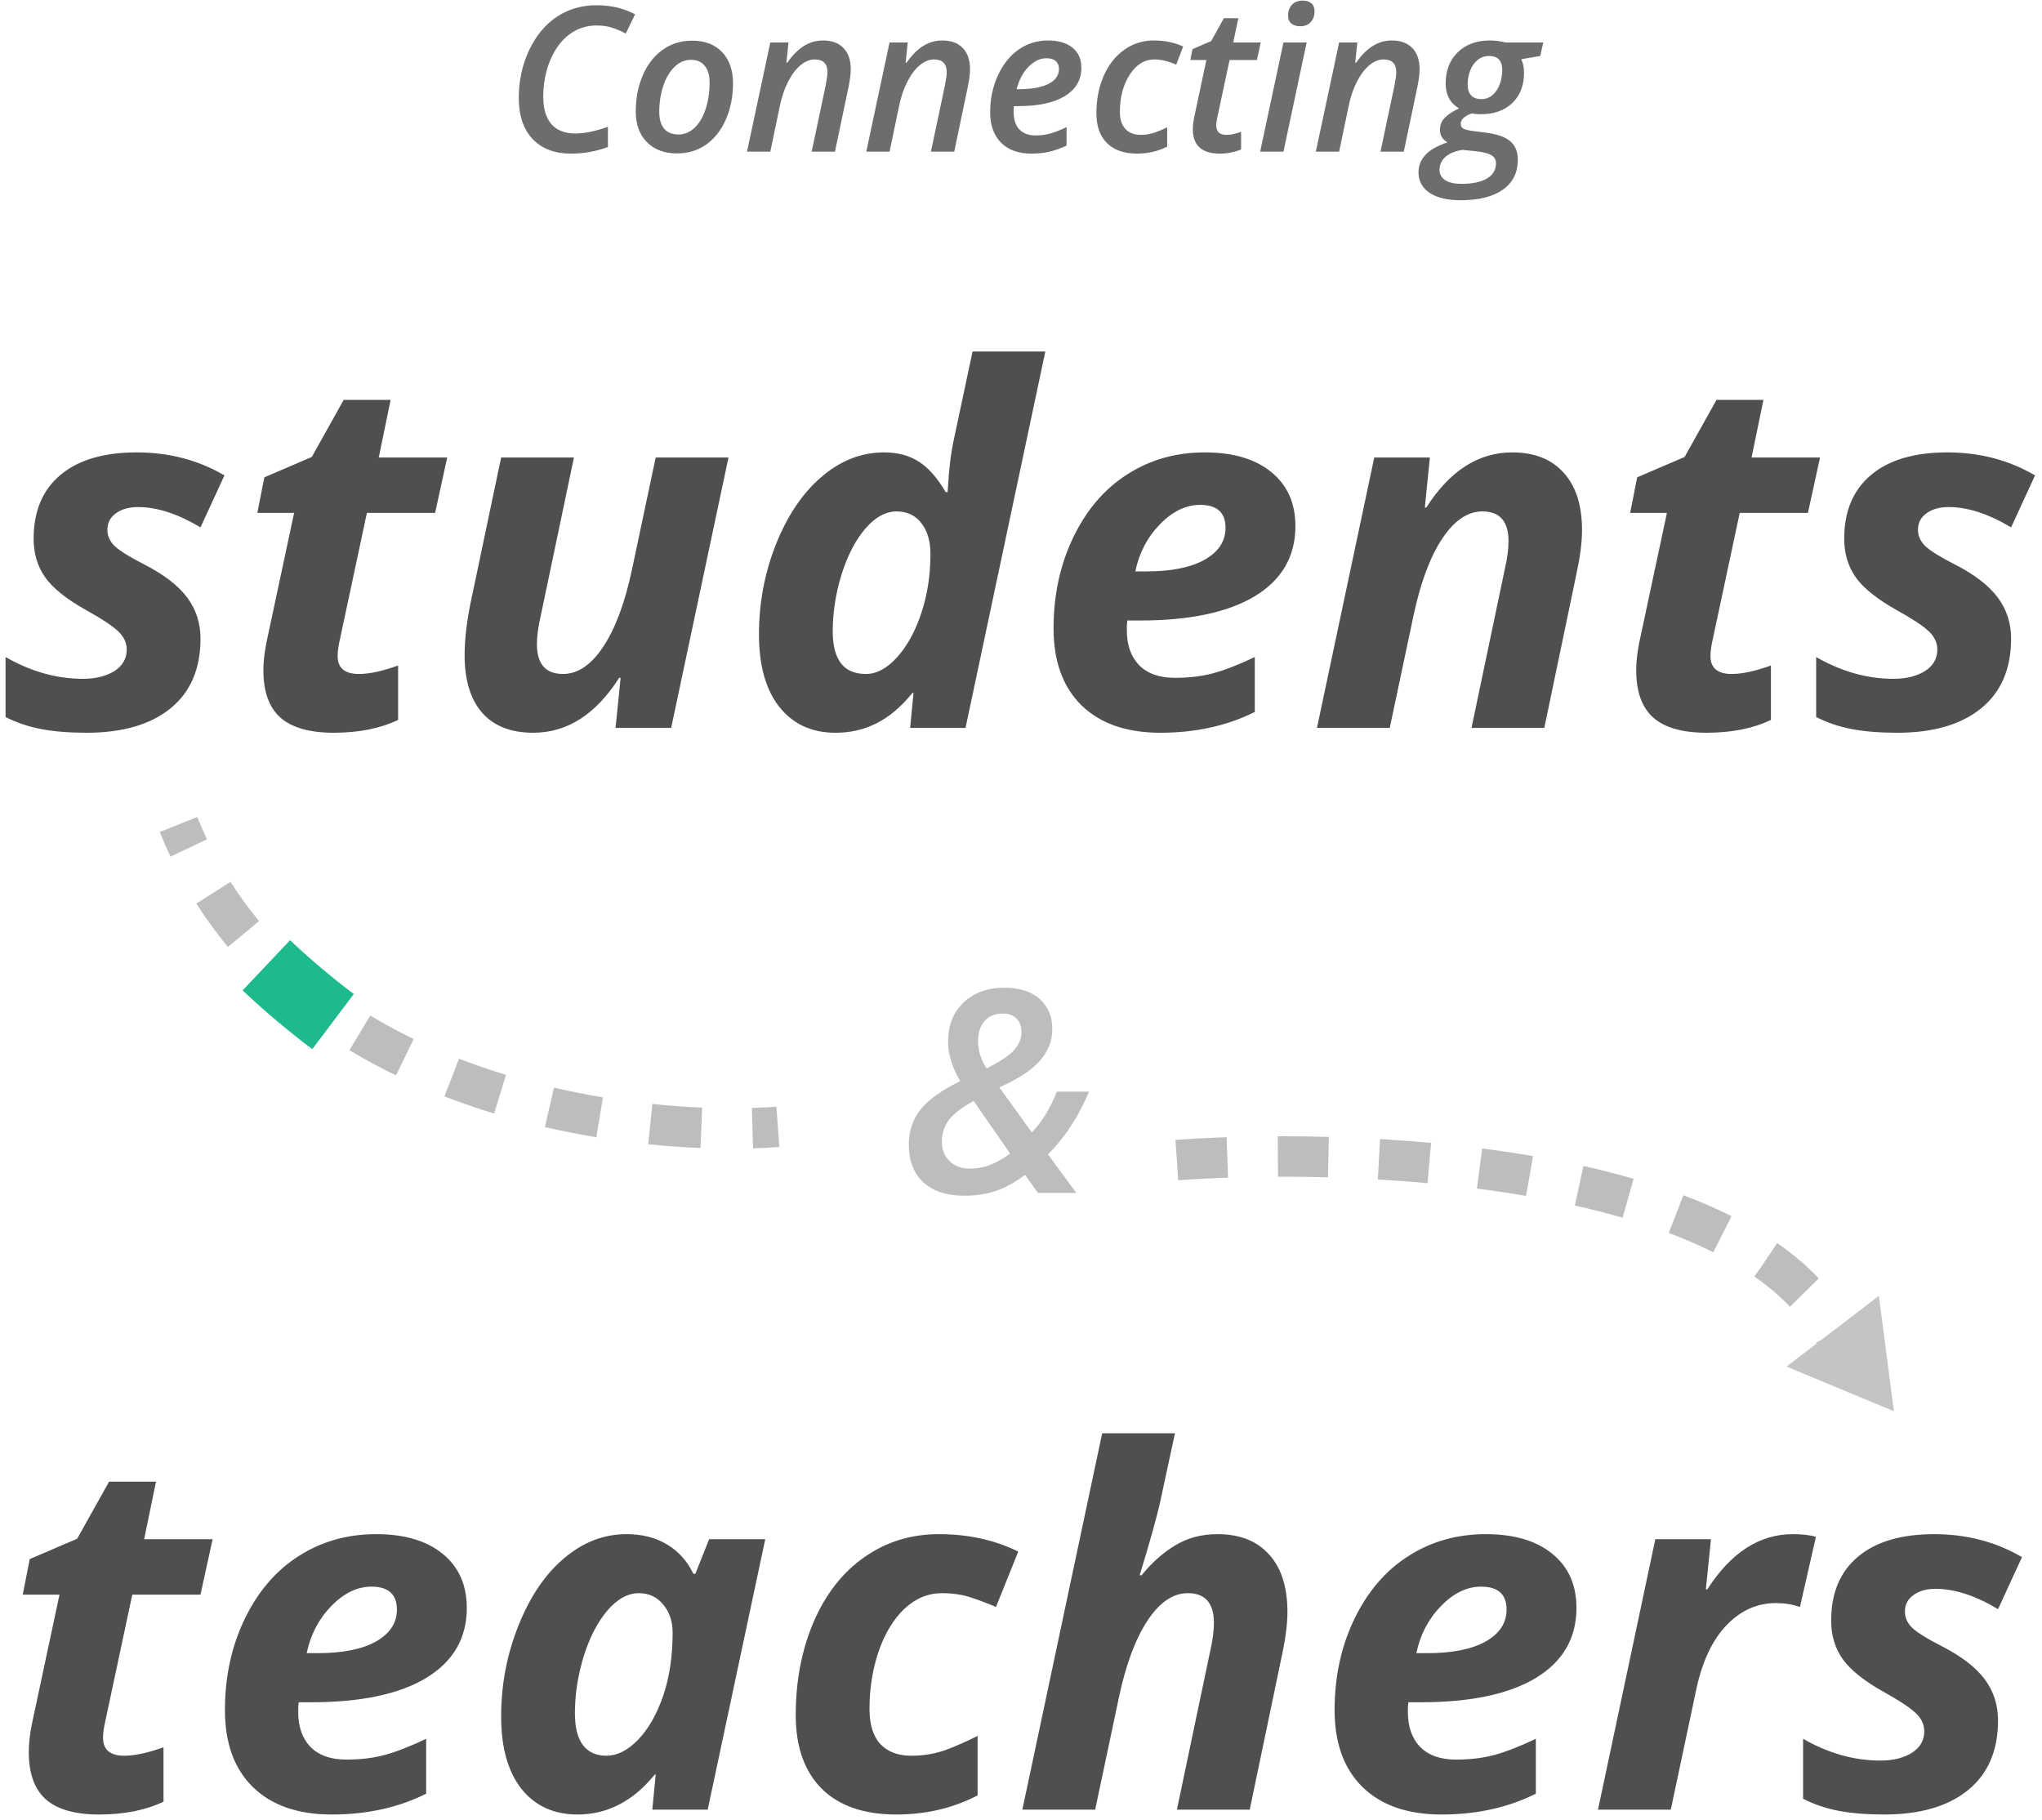 <svg width="202" height="180" viewBox="0 0 202 180" fill="none" xmlns="http://www.w3.org/2000/svg">
<path d="M19.834 63.171C19.834 66.17 18.838 68.475 16.844 70.086C14.866 71.681 12.106 72.478 8.565 72.478C6.859 72.478 5.367 72.359 4.091 72.12C2.831 71.88 1.651 71.482 0.55 70.923V64.99C3.055 66.425 5.599 67.143 8.183 67.143C9.459 67.143 10.503 66.888 11.317 66.377C12.13 65.851 12.537 65.141 12.537 64.248C12.537 63.562 12.242 62.948 11.652 62.406C11.062 61.863 10.017 61.178 8.518 60.348C6.588 59.264 5.24 58.187 4.474 57.118C3.708 56.033 3.326 54.758 3.326 53.29C3.326 50.578 4.203 48.481 5.958 46.998C7.728 45.498 10.248 44.748 13.518 44.748C16.724 44.748 19.619 45.506 22.203 47.022L19.834 52.166C17.601 50.826 15.544 50.156 13.662 50.156C12.752 50.156 12.019 50.363 11.46 50.778C10.902 51.177 10.623 51.719 10.623 52.405C10.623 53.027 10.878 53.577 11.389 54.056C11.899 54.518 12.856 55.108 14.26 55.826C16.222 56.831 17.641 57.924 18.519 59.104C19.396 60.284 19.834 61.64 19.834 63.171ZM35.506 66.665C36.543 66.665 37.835 66.385 39.382 65.827V71.21C37.611 72.056 35.49 72.478 33.018 72.478C30.625 72.478 28.863 71.976 27.73 70.971C26.613 69.966 26.055 68.411 26.055 66.306C26.055 65.508 26.151 64.615 26.342 63.626L29.094 50.73H25.457L26.151 47.213L30.84 45.203L33.998 39.557H38.64L37.468 45.251H44.239L43.042 50.73H36.295L33.544 63.626C33.448 64.105 33.4 64.527 33.4 64.894C33.4 66.074 34.102 66.665 35.506 66.665ZM49.574 45.251H56.776L53.498 60.874C53.243 61.959 53.115 62.908 53.115 63.722C53.115 65.684 53.977 66.665 55.699 66.665C57.167 66.665 58.498 65.755 59.695 63.937C60.891 62.119 61.832 59.583 62.518 56.329L64.863 45.251H72.064L66.394 72H60.891L61.394 67.047H61.25C58.937 70.668 56.106 72.478 52.756 72.478C50.555 72.478 48.872 71.825 47.708 70.517C46.544 69.193 45.961 67.287 45.961 64.798C45.961 63.315 46.153 61.616 46.536 59.702L49.574 45.251ZM82.64 72.478C80.295 72.478 78.445 71.625 77.089 69.918C75.749 68.212 75.079 65.819 75.079 62.741C75.079 59.614 75.645 56.632 76.778 53.792C77.926 50.937 79.434 48.72 81.3 47.141C83.166 45.546 85.224 44.748 87.473 44.748C88.781 44.748 89.905 45.044 90.846 45.634C91.803 46.224 92.704 47.237 93.55 48.672H93.741L93.789 48.002C93.885 46.248 94.084 44.693 94.387 43.337L96.206 34.772H103.407L95.512 72H90.033L90.368 68.531H90.272C89.139 69.918 87.951 70.923 86.707 71.545C85.479 72.168 84.123 72.478 82.64 72.478ZM85.654 66.665C86.707 66.665 87.728 66.122 88.717 65.038C89.722 63.937 90.527 62.477 91.133 60.659C91.739 58.841 92.043 56.887 92.043 54.797C92.043 53.521 91.739 52.501 91.133 51.735C90.543 50.969 89.73 50.586 88.693 50.586C87.608 50.586 86.572 51.161 85.582 52.309C84.609 53.458 83.828 54.973 83.238 56.855C82.664 58.737 82.376 60.603 82.376 62.454C82.376 65.261 83.469 66.665 85.654 66.665ZM118.72 49.94C117.316 49.94 115.992 50.578 114.748 51.855C113.504 53.13 112.69 54.686 112.308 56.52H113.384C115.857 56.52 117.779 56.137 119.15 55.372C120.538 54.59 121.232 53.537 121.232 52.213C121.232 50.698 120.395 49.94 118.72 49.94ZM114.796 72.478C111.446 72.478 108.846 71.577 106.996 69.775C105.146 67.972 104.221 65.428 104.221 62.143C104.221 58.841 104.875 55.834 106.183 53.123C107.507 50.395 109.293 48.322 111.542 46.902C113.791 45.466 116.335 44.748 119.174 44.748C121.998 44.748 124.199 45.403 125.778 46.71C127.357 48.002 128.146 49.781 128.146 52.046C128.146 55.029 126.815 57.334 124.151 58.96C121.487 60.572 117.683 61.377 112.738 61.377H111.518L111.47 61.879V62.358C111.47 63.809 111.877 64.958 112.69 65.803C113.52 66.633 114.7 67.047 116.231 67.047C117.619 67.047 118.879 66.896 120.012 66.593C121.144 66.29 122.516 65.755 124.127 64.99V70.421C121.383 71.793 118.273 72.478 114.796 72.478ZM152.766 72H145.564L148.842 56.377C149.097 55.292 149.225 54.343 149.225 53.529C149.225 51.567 148.364 50.586 146.641 50.586C145.174 50.586 143.842 51.496 142.646 53.314C141.449 55.132 140.508 57.669 139.822 60.922L137.478 72H130.276L135.946 45.251H141.449L140.947 50.204H141.09C143.419 46.567 146.25 44.748 149.584 44.748C151.785 44.748 153.484 45.419 154.68 46.758C155.892 48.082 156.499 49.98 156.499 52.453C156.499 53.617 156.315 55.053 155.948 56.759L152.766 72ZM171.309 66.665C172.345 66.665 173.637 66.385 175.185 65.827V71.21C173.414 72.056 171.293 72.478 168.82 72.478C166.428 72.478 164.665 71.976 163.533 70.971C162.416 69.966 161.858 68.411 161.858 66.306C161.858 65.508 161.954 64.615 162.145 63.626L164.896 50.73H161.26L161.954 47.213L166.643 45.203L169.801 39.557H174.443L173.271 45.251H180.042L178.845 50.73H172.098L169.347 63.626C169.251 64.105 169.203 64.527 169.203 64.894C169.203 66.074 169.905 66.665 171.309 66.665ZM198.943 63.171C198.943 66.17 197.946 68.475 195.952 70.086C193.974 71.681 191.215 72.478 187.674 72.478C185.967 72.478 184.476 72.359 183.2 72.12C181.94 71.88 180.759 71.482 179.659 70.923V64.99C182.163 66.425 184.707 67.143 187.291 67.143C188.567 67.143 189.612 66.888 190.425 66.377C191.239 65.851 191.646 65.141 191.646 64.248C191.646 63.562 191.35 62.948 190.76 62.406C190.17 61.863 189.125 61.178 187.626 60.348C185.696 59.264 184.348 58.187 183.583 57.118C182.817 56.033 182.434 54.758 182.434 53.29C182.434 50.578 183.311 48.481 185.066 46.998C186.836 45.498 189.357 44.748 192.626 44.748C195.833 44.748 198.728 45.506 201.312 47.022L198.943 52.166C196.71 50.826 194.652 50.156 192.77 50.156C191.861 50.156 191.127 50.363 190.569 50.778C190.011 51.177 189.731 51.719 189.731 52.405C189.731 53.027 189.987 53.577 190.497 54.056C191.007 54.518 191.965 55.108 193.368 55.826C195.33 56.831 196.75 57.924 197.627 59.104C198.504 60.284 198.943 61.64 198.943 63.171Z" fill="#4F4F4F"/>
<path d="M12.298 173.665C13.335 173.665 14.627 173.385 16.174 172.827V178.21C14.403 179.056 12.282 179.479 9.81 179.479C7.417 179.479 5.654 178.976 4.522 177.971C3.405 176.966 2.847 175.411 2.847 173.306C2.847 172.508 2.943 171.615 3.134 170.626L5.886 157.73H2.249L2.943 154.213L7.632 152.203L10.79 146.557H15.432L14.26 152.251H21.031L19.834 157.73H13.087L10.336 170.626C10.24 171.104 10.192 171.527 10.192 171.894C10.192 173.074 10.894 173.665 12.298 173.665ZM36.75 156.94C35.346 156.94 34.023 157.578 32.778 158.854C31.534 160.131 30.721 161.686 30.338 163.52H31.415C33.887 163.52 35.809 163.137 37.181 162.372C38.568 161.59 39.262 160.537 39.262 159.213C39.262 157.698 38.425 156.94 36.75 156.94ZM32.826 179.479C29.477 179.479 26.877 178.577 25.026 176.775C23.176 174.972 22.251 172.428 22.251 169.143C22.251 165.841 22.905 162.834 24.213 160.123C25.537 157.395 27.323 155.321 29.572 153.902C31.821 152.466 34.365 151.749 37.205 151.749C40.028 151.749 42.229 152.403 43.808 153.71C45.387 155.002 46.177 156.781 46.177 159.046C46.177 162.029 44.845 164.333 42.181 165.96C39.517 167.571 35.713 168.377 30.769 168.377H29.548L29.5 168.879V169.358C29.5 170.809 29.907 171.958 30.721 172.803C31.55 173.633 32.73 174.047 34.262 174.047C35.649 174.047 36.91 173.896 38.042 173.593C39.175 173.29 40.546 172.755 42.157 171.99V177.421C39.414 178.793 36.303 179.479 32.826 179.479ZM57.135 179.479C54.79 179.479 52.94 178.633 51.584 176.942C50.244 175.236 49.574 172.851 49.574 169.789C49.574 166.63 50.148 163.624 51.297 160.769C52.445 157.897 53.953 155.68 55.819 154.117C57.685 152.538 59.735 151.749 61.968 151.749C63.515 151.749 64.847 152.083 65.963 152.753C67.096 153.423 67.973 154.396 68.595 155.672H68.787L70.15 152.251H75.701L70.007 179H64.528L64.863 175.531H64.767C62.63 178.163 60.086 179.479 57.135 179.479ZM59.958 173.665C61.059 173.665 62.119 173.13 63.14 172.062C64.161 170.993 64.982 169.549 65.605 167.731C66.227 165.897 66.538 163.823 66.538 161.51C66.538 160.378 66.227 159.445 65.605 158.711C64.998 157.961 64.193 157.586 63.188 157.586C62.103 157.586 61.067 158.161 60.078 159.309C59.105 160.458 58.323 161.973 57.733 163.855C57.159 165.737 56.872 167.603 56.872 169.454C56.872 170.857 57.135 171.91 57.661 172.612C58.203 173.314 58.969 173.665 59.958 173.665ZM88.669 179.479C85.463 179.479 82.999 178.625 81.276 176.918C79.569 175.196 78.716 172.771 78.716 169.645C78.716 166.264 79.306 163.193 80.486 160.434C81.683 157.658 83.357 155.521 85.511 154.021C87.664 152.506 90.12 151.749 92.88 151.749C95.783 151.749 98.399 152.323 100.728 153.471L98.526 158.95C97.665 158.583 96.82 158.264 95.99 157.993C95.161 157.722 94.22 157.586 93.167 157.586C91.811 157.586 90.583 158.097 89.482 159.118C88.398 160.139 87.544 161.542 86.922 163.329C86.316 165.099 86.013 167.005 86.013 169.047C86.013 170.578 86.372 171.735 87.09 172.516C87.824 173.282 88.836 173.665 90.128 173.665C91.341 173.665 92.465 173.481 93.502 173.114C94.539 172.731 95.607 172.261 96.708 171.703V177.588C94.284 178.848 91.604 179.479 88.669 179.479ZM123.625 179H116.423L119.701 163.376C119.956 162.292 120.083 161.343 120.083 160.529C120.083 158.567 119.222 157.586 117.5 157.586C116.032 157.586 114.7 158.496 113.504 160.314C112.308 162.132 111.367 164.668 110.681 167.922L108.336 179H101.134L109.03 141.771H116.231C115.609 144.659 115.131 146.876 114.796 148.423C114.461 149.97 113.775 152.434 112.738 155.816H112.93C113.919 154.588 115.019 153.607 116.231 152.873C117.444 152.123 118.847 151.749 120.442 151.749C122.644 151.749 124.342 152.418 125.539 153.758C126.751 155.082 127.357 156.98 127.357 159.453C127.357 160.617 127.174 162.053 126.807 163.759L123.625 179ZM146.521 156.94C145.118 156.94 143.794 157.578 142.55 158.854C141.306 160.131 140.492 161.686 140.109 163.52H141.186C143.658 163.52 145.58 163.137 146.952 162.372C148.34 161.59 149.034 160.537 149.034 159.213C149.034 157.698 148.196 156.94 146.521 156.94ZM142.598 179.479C139.248 179.479 136.648 178.577 134.798 176.775C132.948 174.972 132.022 172.428 132.022 169.143C132.022 165.841 132.676 162.834 133.984 160.123C135.308 157.395 137.095 155.321 139.344 153.902C141.593 152.466 144.137 151.749 146.976 151.749C149.799 151.749 152 152.403 153.58 153.71C155.159 155.002 155.948 156.781 155.948 159.046C155.948 162.029 154.616 164.333 151.953 165.96C149.289 167.571 145.485 168.377 140.54 168.377H139.32L139.272 168.879V169.358C139.272 170.809 139.679 171.958 140.492 172.803C141.322 173.633 142.502 174.047 144.033 174.047C145.421 174.047 146.681 173.896 147.813 173.593C148.946 173.29 150.318 172.755 151.929 171.99V177.421C149.185 178.793 146.075 179.479 142.598 179.479ZM177.338 151.749C178.279 151.749 179.045 151.836 179.635 152.012L178.056 158.95C177.338 158.695 176.54 158.567 175.663 158.567C173.813 158.567 172.186 159.301 170.782 160.769C169.395 162.22 168.406 164.31 167.815 167.037L165.279 179H158.078L163.748 152.251H169.251L168.749 157.204H168.892C171.237 153.567 174.052 151.749 177.338 151.749ZM197.651 170.171C197.651 173.17 196.654 175.475 194.66 177.086C192.682 178.681 189.923 179.479 186.382 179.479C184.675 179.479 183.184 179.359 181.908 179.12C180.648 178.88 179.467 178.482 178.367 177.923V171.99C180.871 173.425 183.415 174.143 185.999 174.143C187.275 174.143 188.32 173.888 189.133 173.377C189.947 172.851 190.354 172.141 190.354 171.248C190.354 170.562 190.058 169.948 189.468 169.406C188.878 168.863 187.833 168.178 186.334 167.348C184.404 166.264 183.056 165.187 182.291 164.118C181.525 163.034 181.142 161.757 181.142 160.29C181.142 157.578 182.019 155.481 183.774 153.998C185.544 152.498 188.065 151.749 191.334 151.749C194.541 151.749 197.436 152.506 200.02 154.021L197.651 159.166C195.418 157.826 193.36 157.156 191.478 157.156C190.569 157.156 189.835 157.363 189.277 157.778C188.719 158.177 188.439 158.719 188.439 159.405C188.439 160.027 188.695 160.577 189.205 161.056C189.715 161.518 190.673 162.108 192.076 162.826C194.038 163.831 195.458 164.924 196.335 166.104C197.212 167.284 197.651 168.64 197.651 170.171Z" fill="#4F4F4F"/>
<path d="M59.023 2.52C58.021 2.52 57.126 2.809 56.338 3.389C55.55 3.968 54.919 4.814 54.443 5.928C53.975 7.035 53.74 8.252 53.74 9.58C53.74 10.752 54.007 11.65 54.541 12.275C55.081 12.894 55.876 13.203 56.924 13.203C57.842 13.203 58.913 12.982 60.137 12.539V14.541C58.965 14.977 57.747 15.195 56.484 15.195C54.87 15.195 53.603 14.713 52.685 13.75C51.774 12.78 51.318 11.422 51.318 9.678C51.318 7.985 51.66 6.413 52.344 4.961C53.034 3.509 53.952 2.406 55.098 1.65C56.243 0.895 57.552 0.518 59.023 0.518C60.436 0.518 61.703 0.817 62.822 1.416L61.904 3.32C61.494 3.099 61.058 2.91 60.596 2.754C60.133 2.598 59.609 2.52 59.023 2.52ZM70.195 8.145C70.195 7.448 70.036 6.904 69.717 6.514C69.398 6.117 68.942 5.918 68.35 5.918C67.744 5.918 67.201 6.152 66.719 6.621C66.243 7.083 65.872 7.715 65.606 8.516C65.345 9.31 65.215 10.159 65.215 11.065C65.215 11.787 65.374 12.341 65.693 12.725C66.019 13.109 66.497 13.301 67.129 13.301C67.715 13.301 68.242 13.079 68.711 12.637C69.18 12.194 69.544 11.575 69.805 10.781C70.065 9.98 70.195 9.102 70.195 8.145ZM72.51 8.242C72.51 9.557 72.272 10.755 71.797 11.836C71.322 12.91 70.667 13.737 69.834 14.316C69.007 14.889 68.053 15.176 66.973 15.176C65.723 15.176 64.73 14.805 63.994 14.062C63.258 13.314 62.891 12.298 62.891 11.016C62.891 9.72 63.122 8.532 63.584 7.451C64.053 6.37 64.707 5.531 65.547 4.932C66.387 4.326 67.357 4.023 68.457 4.023C69.727 4.023 70.719 4.401 71.436 5.156C72.152 5.911 72.51 6.94 72.51 8.242ZM80.293 15L81.68 8.438C81.797 7.852 81.856 7.425 81.856 7.158C81.856 6.305 81.436 5.879 80.596 5.879C80.127 5.879 79.665 6.064 79.209 6.436C78.753 6.807 78.343 7.344 77.978 8.047C77.614 8.743 77.341 9.535 77.158 10.42L76.201 15H73.897L76.201 4.199H77.998L77.793 6.201H77.881C78.421 5.433 78.978 4.876 79.551 4.531C80.124 4.18 80.745 4.004 81.416 4.004C82.288 4.004 82.962 4.251 83.438 4.746C83.919 5.241 84.16 5.944 84.16 6.855C84.16 7.305 84.085 7.894 83.936 8.623L82.598 15H80.293ZM92.09 15L93.477 8.438C93.594 7.852 93.652 7.425 93.652 7.158C93.652 6.305 93.232 5.879 92.393 5.879C91.924 5.879 91.462 6.064 91.006 6.436C90.55 6.807 90.14 7.344 89.775 8.047C89.411 8.743 89.137 9.535 88.955 10.42L87.998 15H85.693L87.998 4.199H89.795L89.59 6.201H89.678C90.218 5.433 90.775 4.876 91.348 4.531C91.921 4.18 92.542 4.004 93.213 4.004C94.085 4.004 94.759 4.251 95.234 4.746C95.716 5.241 95.957 5.944 95.957 6.855C95.957 7.305 95.882 7.894 95.732 8.623L94.394 15H92.09ZM103.516 5.762C102.891 5.762 102.301 6.042 101.748 6.602C101.201 7.161 100.807 7.9 100.566 8.818H100.85C102.074 8.818 103.031 8.646 103.721 8.301C104.411 7.949 104.756 7.454 104.756 6.816C104.756 6.484 104.652 6.227 104.443 6.045C104.235 5.856 103.926 5.762 103.516 5.762ZM102.031 15.195C100.749 15.195 99.746 14.834 99.023 14.111C98.307 13.389 97.949 12.38 97.949 11.084C97.949 9.795 98.2 8.597 98.701 7.49C99.209 6.377 99.893 5.518 100.752 4.912C101.618 4.307 102.585 4.004 103.652 4.004C104.701 4.004 105.514 4.242 106.094 4.717C106.68 5.186 106.973 5.853 106.973 6.719C106.973 7.904 106.429 8.831 105.342 9.502C104.261 10.166 102.718 10.498 100.713 10.498H100.293L100.273 10.801V11.084C100.273 11.807 100.456 12.373 100.82 12.783C101.191 13.193 101.742 13.398 102.471 13.398C102.939 13.398 103.405 13.337 103.867 13.213C104.329 13.089 104.876 12.878 105.508 12.578V14.404C104.883 14.691 104.307 14.893 103.779 15.01C103.258 15.133 102.676 15.195 102.031 15.195ZM112.48 15.195C111.204 15.195 110.215 14.85 109.512 14.16C108.809 13.47 108.457 12.484 108.457 11.201C108.457 9.854 108.695 8.63 109.17 7.529C109.652 6.423 110.326 5.56 111.191 4.941C112.057 4.316 113.04 4.004 114.141 4.004C115.208 4.004 116.175 4.202 117.041 4.6L116.357 6.396C115.563 6.051 114.844 5.879 114.199 5.879C113.223 5.879 112.409 6.38 111.758 7.383C111.107 8.379 110.781 9.613 110.781 11.084C110.781 11.807 110.964 12.363 111.328 12.754C111.693 13.145 112.197 13.34 112.842 13.34C113.324 13.34 113.773 13.268 114.189 13.125C114.613 12.982 115.036 12.806 115.459 12.598V14.502C114.548 14.964 113.555 15.195 112.48 15.195ZM121.299 13.34C121.742 13.34 122.233 13.239 122.773 13.037V14.775C122.546 14.886 122.236 14.984 121.846 15.068C121.455 15.153 121.064 15.195 120.674 15.195C118.89 15.195 117.998 14.391 117.998 12.783C117.998 12.412 118.05 11.986 118.154 11.504L119.336 5.938H117.754L117.959 4.863L119.814 4.062L121.074 1.797H122.5L121.992 4.199H124.717L124.336 5.938H121.631L120.439 11.523C120.355 11.882 120.312 12.181 120.312 12.422C120.312 12.702 120.394 12.926 120.557 13.096C120.719 13.258 120.967 13.34 121.299 13.34ZM127.422 1.543C127.422 1.1 127.549 0.742 127.803 0.469C128.057 0.195 128.415 0.059 128.877 0.059C129.222 0.059 129.502 0.146 129.717 0.322C129.932 0.492 130.039 0.752 130.039 1.104C130.039 1.566 129.909 1.93 129.648 2.197C129.388 2.464 129.046 2.598 128.623 2.598C128.278 2.598 127.992 2.513 127.764 2.344C127.536 2.174 127.422 1.908 127.422 1.543ZM126.963 15H124.658L126.963 4.199H129.258L126.963 15ZM136.562 15L137.949 8.438C138.066 7.852 138.125 7.425 138.125 7.158C138.125 6.305 137.705 5.879 136.865 5.879C136.396 5.879 135.934 6.064 135.479 6.436C135.023 6.807 134.613 7.344 134.248 8.047C133.883 8.743 133.61 9.535 133.428 10.42L132.471 15H130.166L132.471 4.199H134.268L134.062 6.201H134.15C134.691 5.433 135.247 4.876 135.82 4.531C136.393 4.18 137.015 4.004 137.686 4.004C138.558 4.004 139.232 4.251 139.707 4.746C140.189 5.241 140.43 5.944 140.43 6.855C140.43 7.305 140.355 7.894 140.205 8.623L138.867 15H136.562ZM152.666 4.199L152.363 5.537L150.488 5.859C150.671 6.237 150.762 6.683 150.762 7.197C150.762 8.454 150.374 9.453 149.6 10.195C148.825 10.931 147.786 11.299 146.484 11.299C146.146 11.299 145.846 11.273 145.586 11.221C144.863 11.481 144.502 11.82 144.502 12.236C144.502 12.484 144.603 12.653 144.805 12.744C145.013 12.835 145.312 12.907 145.703 12.959L146.943 13.115C148.089 13.258 148.91 13.545 149.404 13.975C149.899 14.398 150.146 15.007 150.146 15.801C150.146 17.077 149.655 18.063 148.672 18.76C147.689 19.456 146.292 19.805 144.482 19.805C143.161 19.805 142.139 19.561 141.416 19.072C140.687 18.584 140.322 17.913 140.322 17.061C140.322 16.39 140.55 15.81 141.006 15.322C141.455 14.834 142.181 14.421 143.184 14.082C142.689 13.789 142.441 13.376 142.441 12.842C142.441 12.393 142.591 12.005 142.891 11.68C143.197 11.348 143.675 11.029 144.326 10.723C143.447 10.195 143.008 9.375 143.008 8.262C143.008 6.986 143.405 5.957 144.199 5.176C145 4.395 146.055 4.004 147.363 4.004C147.884 4.004 148.405 4.069 148.926 4.199H152.666ZM144.668 14.824C143.939 14.941 143.379 15.172 142.988 15.518C142.598 15.863 142.402 16.289 142.402 16.797C142.402 17.22 142.581 17.555 142.939 17.803C143.304 18.057 143.857 18.184 144.6 18.184C145.661 18.184 146.491 18.008 147.09 17.656C147.689 17.305 147.988 16.8 147.988 16.143C147.988 15.81 147.842 15.55 147.549 15.361C147.256 15.172 146.742 15.039 146.006 14.961L144.668 14.824ZM147.305 5.537C146.882 5.537 146.51 5.664 146.191 5.918C145.872 6.165 145.625 6.507 145.449 6.943C145.273 7.373 145.186 7.845 145.186 8.359C145.186 8.822 145.299 9.18 145.527 9.434C145.762 9.681 146.094 9.805 146.523 9.805C146.947 9.805 147.311 9.678 147.617 9.424C147.93 9.17 148.171 8.822 148.34 8.379C148.516 7.936 148.604 7.451 148.604 6.924C148.604 5.999 148.171 5.537 147.305 5.537Z" fill="#6F6C6C"/>
<path d="M99.227 100.254C98.434 100.254 97.823 100.5 97.394 100.992C96.966 101.484 96.752 102.132 96.752 102.934C96.752 103.927 97.034 104.843 97.6 105.682C98.939 104.998 99.846 104.392 100.32 103.863C100.803 103.326 101.045 102.747 101.045 102.127C101.045 101.525 100.881 101.065 100.553 100.746C100.225 100.418 99.783 100.254 99.227 100.254ZM95.945 115.594C96.647 115.594 97.317 115.471 97.955 115.225C98.593 114.979 99.249 114.605 99.924 114.104L96.314 108.895C95.102 109.569 94.273 110.216 93.826 110.836C93.389 111.447 93.17 112.144 93.17 112.928C93.17 113.712 93.425 114.354 93.936 114.855C94.446 115.348 95.116 115.594 95.945 115.594ZM89.902 113.215C89.902 111.875 90.29 110.717 91.064 109.742C91.848 108.767 93.156 107.833 94.988 106.939C94.186 105.563 93.785 104.273 93.785 103.07C93.785 101.43 94.296 100.126 95.316 99.16C96.346 98.185 97.704 97.697 99.391 97.697C100.849 97.697 101.997 98.066 102.836 98.805C103.674 99.543 104.094 100.536 104.094 101.785C104.094 102.961 103.684 104.009 102.863 104.93C102.052 105.85 100.717 106.725 98.857 107.555L102.07 112.012C103.064 110.991 103.889 109.646 104.545 107.979H107.73C106.701 110.439 105.347 112.508 103.67 114.186L106.473 118H102.686L101.4 116.209C100.434 116.938 99.473 117.467 98.516 117.795C97.559 118.114 96.515 118.273 95.385 118.273C93.653 118.273 92.304 117.831 91.338 116.947C90.381 116.054 89.902 114.81 89.902 113.215Z" fill="#BDBDBD"/>
<path fill-rule="evenodd" clip-rule="evenodd" d="M15.803 82.299C16.135 83.129 16.488 83.939 16.862 84.73L20.478 83.02C20.139 82.303 19.818 81.568 19.516 80.812L15.803 82.299ZM19.424 89.376C20.389 90.892 21.434 92.32 22.548 93.664L25.628 91.111C24.618 89.893 23.672 88.6 22.799 87.228L19.424 89.376ZM26.17 97.528C27.459 98.749 28.808 99.882 30.206 100.934L32.612 97.739C31.329 96.773 30.095 95.736 28.92 94.623L26.17 97.528ZM34.567 103.877C36.071 104.785 37.611 105.615 39.175 106.373L40.919 102.773C39.459 102.066 38.027 101.294 36.634 100.452L34.567 103.877ZM43.965 108.451C45.598 109.083 47.244 109.646 48.887 110.145L50.049 106.318C48.495 105.845 46.944 105.315 45.407 104.721L43.965 108.451ZM74.496 113.589C75.406 113.562 76.276 113.517 77.098 113.457L76.805 109.467C76.044 109.523 75.233 109.565 74.377 109.591L74.496 113.589ZM64.124 113.18C65.916 113.365 67.647 113.487 69.297 113.554L69.46 109.557C67.892 109.493 66.244 109.378 64.536 109.201L64.124 113.18ZM53.903 111.483C55.62 111.88 57.322 112.213 58.992 112.49L59.645 108.544C58.055 108.28 56.436 107.963 54.804 107.585L53.903 111.483Z" fill="#BDBDBD"/>
<path d="M116.419 114.746C136.316 113.326 177.437 115.439 182.75 135.244" stroke="#BDBDBD" stroke-width="4" stroke-linejoin="round" stroke-dasharray="5 5"/>
<path d="M187.352 139.589L185.863 128.179L176.726 135.173L187.352 139.589Z" fill="#C4C4C4"/>
<path fill-rule="evenodd" clip-rule="evenodd" d="M30.891 103.776C28.506 101.979 26.201 100.044 24 97.96L28.695 93C30.702 94.899 32.809 96.67 35 98.32L30.891 103.776Z" fill="#1DBA8D"/>
</svg>
